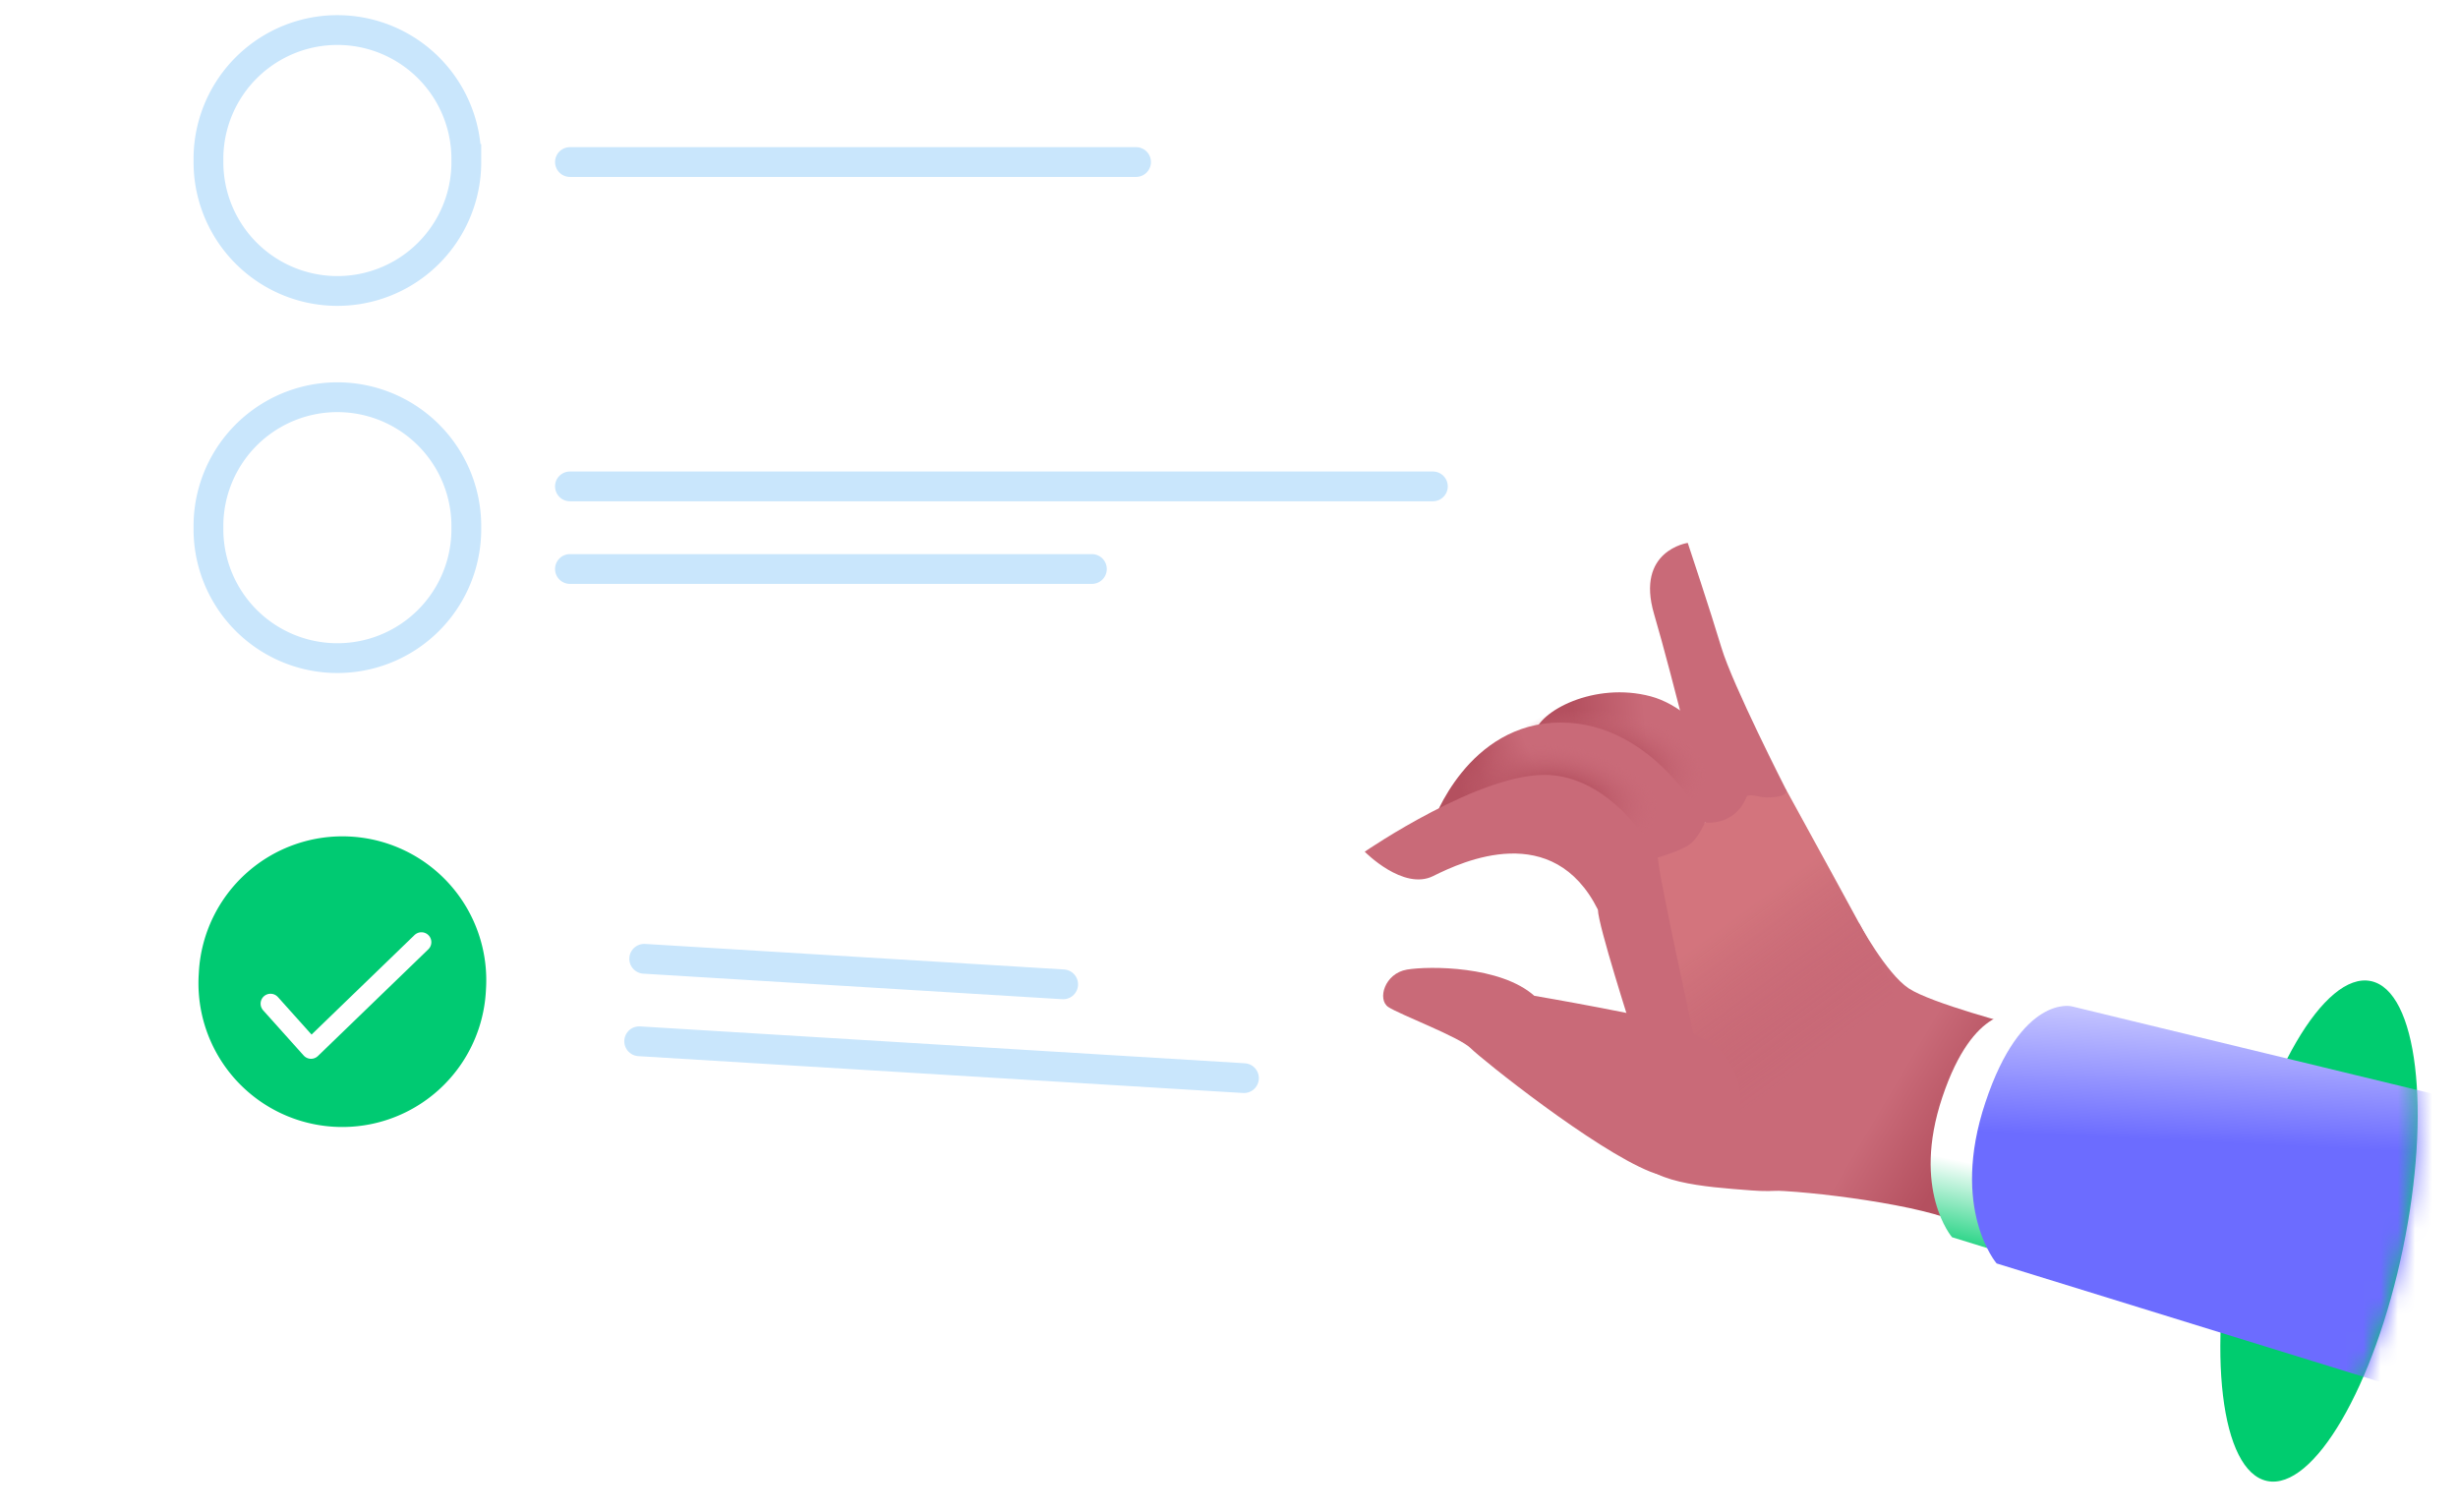 <svg width="143" height="88" fill="none" xmlns="http://www.w3.org/2000/svg"><path d="M33.157 28.3h50.204m-50.204 4.807h30.367" stroke="#C9E6FC" stroke-width="1.733" stroke-linecap="round" stroke-linejoin="round"/><path d="M27.129 30.613v.178a7.5 7.5 0 0 1-15.002 0v-.178a7.5 7.5 0 1 1 15.002 0Z" stroke="#C9E6FC" stroke-width="1.733"/><path d="M33.158 9.428h32.935" stroke="#C9E6FC" stroke-width="1.733" stroke-linecap="round" stroke-linejoin="round"/><path d="M27.13 9.25v.178a7.5 7.5 0 1 1-15.003 0V9.25a7.501 7.501 0 0 1 15.002 0Z" stroke="#C9E6FC" stroke-width="1.733"/><path d="M103.917 45.96s-3.114-6.097-3.768-8.275c-.653-2.178-1.96-6.098-1.96-6.098s-3.048.436-1.96 4.138c1.09 3.702 3.05 11.76 3.05 11.76s3.397.435 4.638-1.524Z" fill="#C96A78"/><path d="M139.797 72.64c1.666-8.033.83-14.998-1.867-15.557-2.697-.56-6.234 5.498-7.9 13.53-1.666 8.033-.83 14.998 1.867 15.557 2.697.56 6.234-5.498 7.9-13.53Z" fill="#00CC6F"/><path d="M94.923 59.9s-1.96-6.099-1.96-6.97c0-.871 8.058-6.533 9.364-6.969 1.307-.435 1.59 0 1.59 0s5.379 9.8 5.815 10.672c.436.87 1.742 5.226-.871 8.71-2.613 3.485-4.138 4.139-6.969 3.92-2.831-.217-6.098-.435-6.751-2.177-.654-1.742-.218-7.187-.218-7.187Z" fill="#C96A78"/><path d="M117.355 59.681s-5.009-1.306-6.315-2.177c-1.307-.872-2.897-3.812-2.897-3.812s-4.726 3.376-7.557 6.207c-2.831 2.831-.218 9.365 2.178 9.365 2.395 0 9.364.87 11.324 1.96 1.96 1.089 3.877-6.686 3.877-6.686l1.241-3.659-1.851-1.198Z" fill="url(#a)"/><path opacity=".7" d="M98.843 61.641s-2.396-10.889-2.396-11.76c0-.762 2.68-2.134 5.097-3.528.348-.196.784.044 1.219.044 1.372 0 1.154-.436 1.154-.436s5.38 9.8 5.815 10.671c.436.871 1.742 5.227-.871 8.712-2.613 3.484-4.138 4.137-6.969 3.92-2.831-.218-6.098-.436-6.751-2.178-.654-1.742 3.702-5.445 3.702-5.445Z" fill="url(#b)"/><path d="M101.718 46.07s-2.418-4.683-5.684-5.554c-3.267-.871-6.534.87-6.752 2.178-.217 1.306 3.485 1.524 3.485 1.524l6.425 3.637s1.894.283 2.526-1.786Z" fill="url(#c)"/><path d="M87.823 43.5c-.261 1.654 2.07 3.418 5.205 3.941 3.136.523 5.924-.414 6.185-2.09.262-1.656-2.069-3.42-5.205-3.943-3.158-.5-5.923.436-6.185 2.091Z" fill="url(#d)"/><path d="M99.191 47.855s-2.94-5.815-8.385-5.815c-5.444 0-7.448 5.815-7.448 5.815s1.59.152 1.808 0c.196-.153 5.728-.174 5.728-.174l4.072 2.417 1.525-.218s1.524-.435 1.96-.871c.435-.435.74-1.154.74-1.154Z" fill="url(#e)"/><path d="M84.993 45.46c-.262 1.654 2.069 3.418 5.205 3.94 3.136.524 5.923-.413 6.185-2.09.261-1.655-2.07-3.419-5.205-3.942-3.158-.5-5.924.436-6.185 2.091Z" fill="url(#f)"/><path d="m134.385 78.41-20.82-6.424s-2.374-2.744-.566-8.145c1.829-5.467 4.355-4.857 4.355-4.857l19.187 4.66 1.72 2.81-1.96 5.227-1.916 6.73Z" fill="url(#g)"/><path d="M96.448 49.882s-2.395-4.574-6.315-4.792c-3.92-.217-10.737 4.465-10.737 4.465s2.243 2.287 3.985 1.416c1.743-.872 6.97-3.267 9.583 1.96 0 0 2.613 0 3.484-3.05Z" fill="#C96A78"/><g filter="url(#h)"><rect x="8.191" y="45.536" width="80.417" height="21.639" rx="1.925" transform="rotate(3.488 8.19 45.536)" fill="#fff"/></g><path d="M11.571 56.527a8.367 8.367 0 1 1 16.703 1.018l-.01.177a8.367 8.367 0 0 1-16.703-1.018l.01-.177Z" fill="#00CA72"/><path d="M37.186 60.585 72.37 62.73m-34.892-6.944 24.374 1.486" stroke="#C9E6FC" stroke-width="1.733" stroke-linecap="round" stroke-linejoin="round"/><path d="m15.738 58.397 2.357 2.63 6.422-6.208" stroke="#fff" stroke-width="1.155" stroke-linecap="round" stroke-linejoin="round"/><path d="M101.239 64.472c-.087 1.547-1.96 5.01-5.227 3.703-3.266-1.307-9.8-6.534-10.453-7.187-.653-.654-4.138-1.96-4.791-2.396-.654-.435-.218-1.96 1.089-2.178 1.306-.217 5.444-.217 7.404 1.525 0 0 7.623 1.306 8.276 1.742.653.436 3.92 1.089 3.702 4.791Z" fill="#C96A78"/><mask id="i" style="mask-type:alpha" maskUnits="userSpaceOnUse" x="109" y="55" width="32" height="32"><path d="M139.797 72.64c1.666-8.033.83-14.998-1.867-15.557-2.697-.56-26.802-5.505-28.492 9.946-1.666 8.032 19.762 18.582 22.459 19.141 2.697.56 6.234-5.499 7.9-13.53Z" fill="#00CC6F"/></mask><g mask="url(#i)"><path d="m140.114 80.915-23.956-7.404s-2.723-3.158-.654-9.365c2.091-6.294 5.009-5.597 5.009-5.597l29.401 7.122-1.742 10.453-8.058 4.791Z" fill="url(#j)"/></g><defs><linearGradient id="a" x1="106.329" y1="62.112" x2="114" y2="66.665" gradientUnits="userSpaceOnUse"><stop offset=".427" stop-color="#C96A78"/><stop offset="1" stop-color="#B4505F"/></linearGradient><linearGradient id="b" x1="94.372" y1="49.53" x2="104.066" y2="62.765" gradientUnits="userSpaceOnUse"><stop offset=".427" stop-color="#EA8F88" stop-opacity=".4"/><stop offset="1" stop-color="#B4505F" stop-opacity="0"/></linearGradient><linearGradient id="c" x1="99.001" y1="43.862" x2="91.807" y2="44.536" gradientUnits="userSpaceOnUse"><stop offset=".427" stop-color="#C96A78"/><stop offset="1" stop-color="#B4505F"/></linearGradient><linearGradient id="e" x1="92.593" y1="46.135" x2="87.479" y2="48.327" gradientUnits="userSpaceOnUse"><stop offset=".427" stop-color="#C96A78"/><stop offset="1" stop-color="#B4505F"/></linearGradient><linearGradient id="g" x1="123.509" y1="75.245" x2="125.87" y2="63.78" gradientUnits="userSpaceOnUse"><stop stop-color="#00CC6F"/><stop offset=".482" stop-color="#fff"/></linearGradient><linearGradient id="j" x1="131.914" y1="75.863" x2="132.926" y2="54.282" gradientUnits="userSpaceOnUse"><stop offset=".427" stop-color="#6C6CFF"/><stop offset="1" stop-color="#fff"/></linearGradient><radialGradient id="d" cx="0" cy="0" r="1" gradientUnits="userSpaceOnUse" gradientTransform="matrix(5.696 .928 -.49 3.009 93.514 44.435)"><stop offset=".314" stop-color="#B4505F"/><stop offset="1" stop-color="#C96A78" stop-opacity="0"/></radialGradient><radialGradient id="f" cx="0" cy="0" r="1" gradientUnits="userSpaceOnUse" gradientTransform="matrix(5.696 .928 -.49 3.009 90.683 46.395)"><stop offset=".314" stop-color="#B4505F"/><stop offset="1" stop-color="#C96A78" stop-opacity="0"/></radialGradient><filter id="h" x=".64" y="40.836" width="94.823" height="39.731" filterUnits="userSpaceOnUse" color-interpolation-filters="sRGB"><feFlood flood-opacity="0" result="BackgroundImageFix"/><feColorMatrix in="SourceAlpha" values="0 0 0 0 0 0 0 0 0 0 0 0 0 0 0 0 0 0 127 0" result="hardAlpha"/><feOffset dx=".384" dy="1.919"/><feGaussianBlur stdDeviation="3.366"/><feComposite in2="hardAlpha" operator="out"/><feColorMatrix values="0 0 0 0 0.365 0 0 0 0 0.485 0 0 0 0 0.909 0 0 0 0.25 0"/><feBlend in2="BackgroundImageFix" result="effect1_dropShadow_3188_176495"/><feBlend in="SourceGraphic" in2="effect1_dropShadow_3188_176495" result="shape"/></filter></defs></svg>
